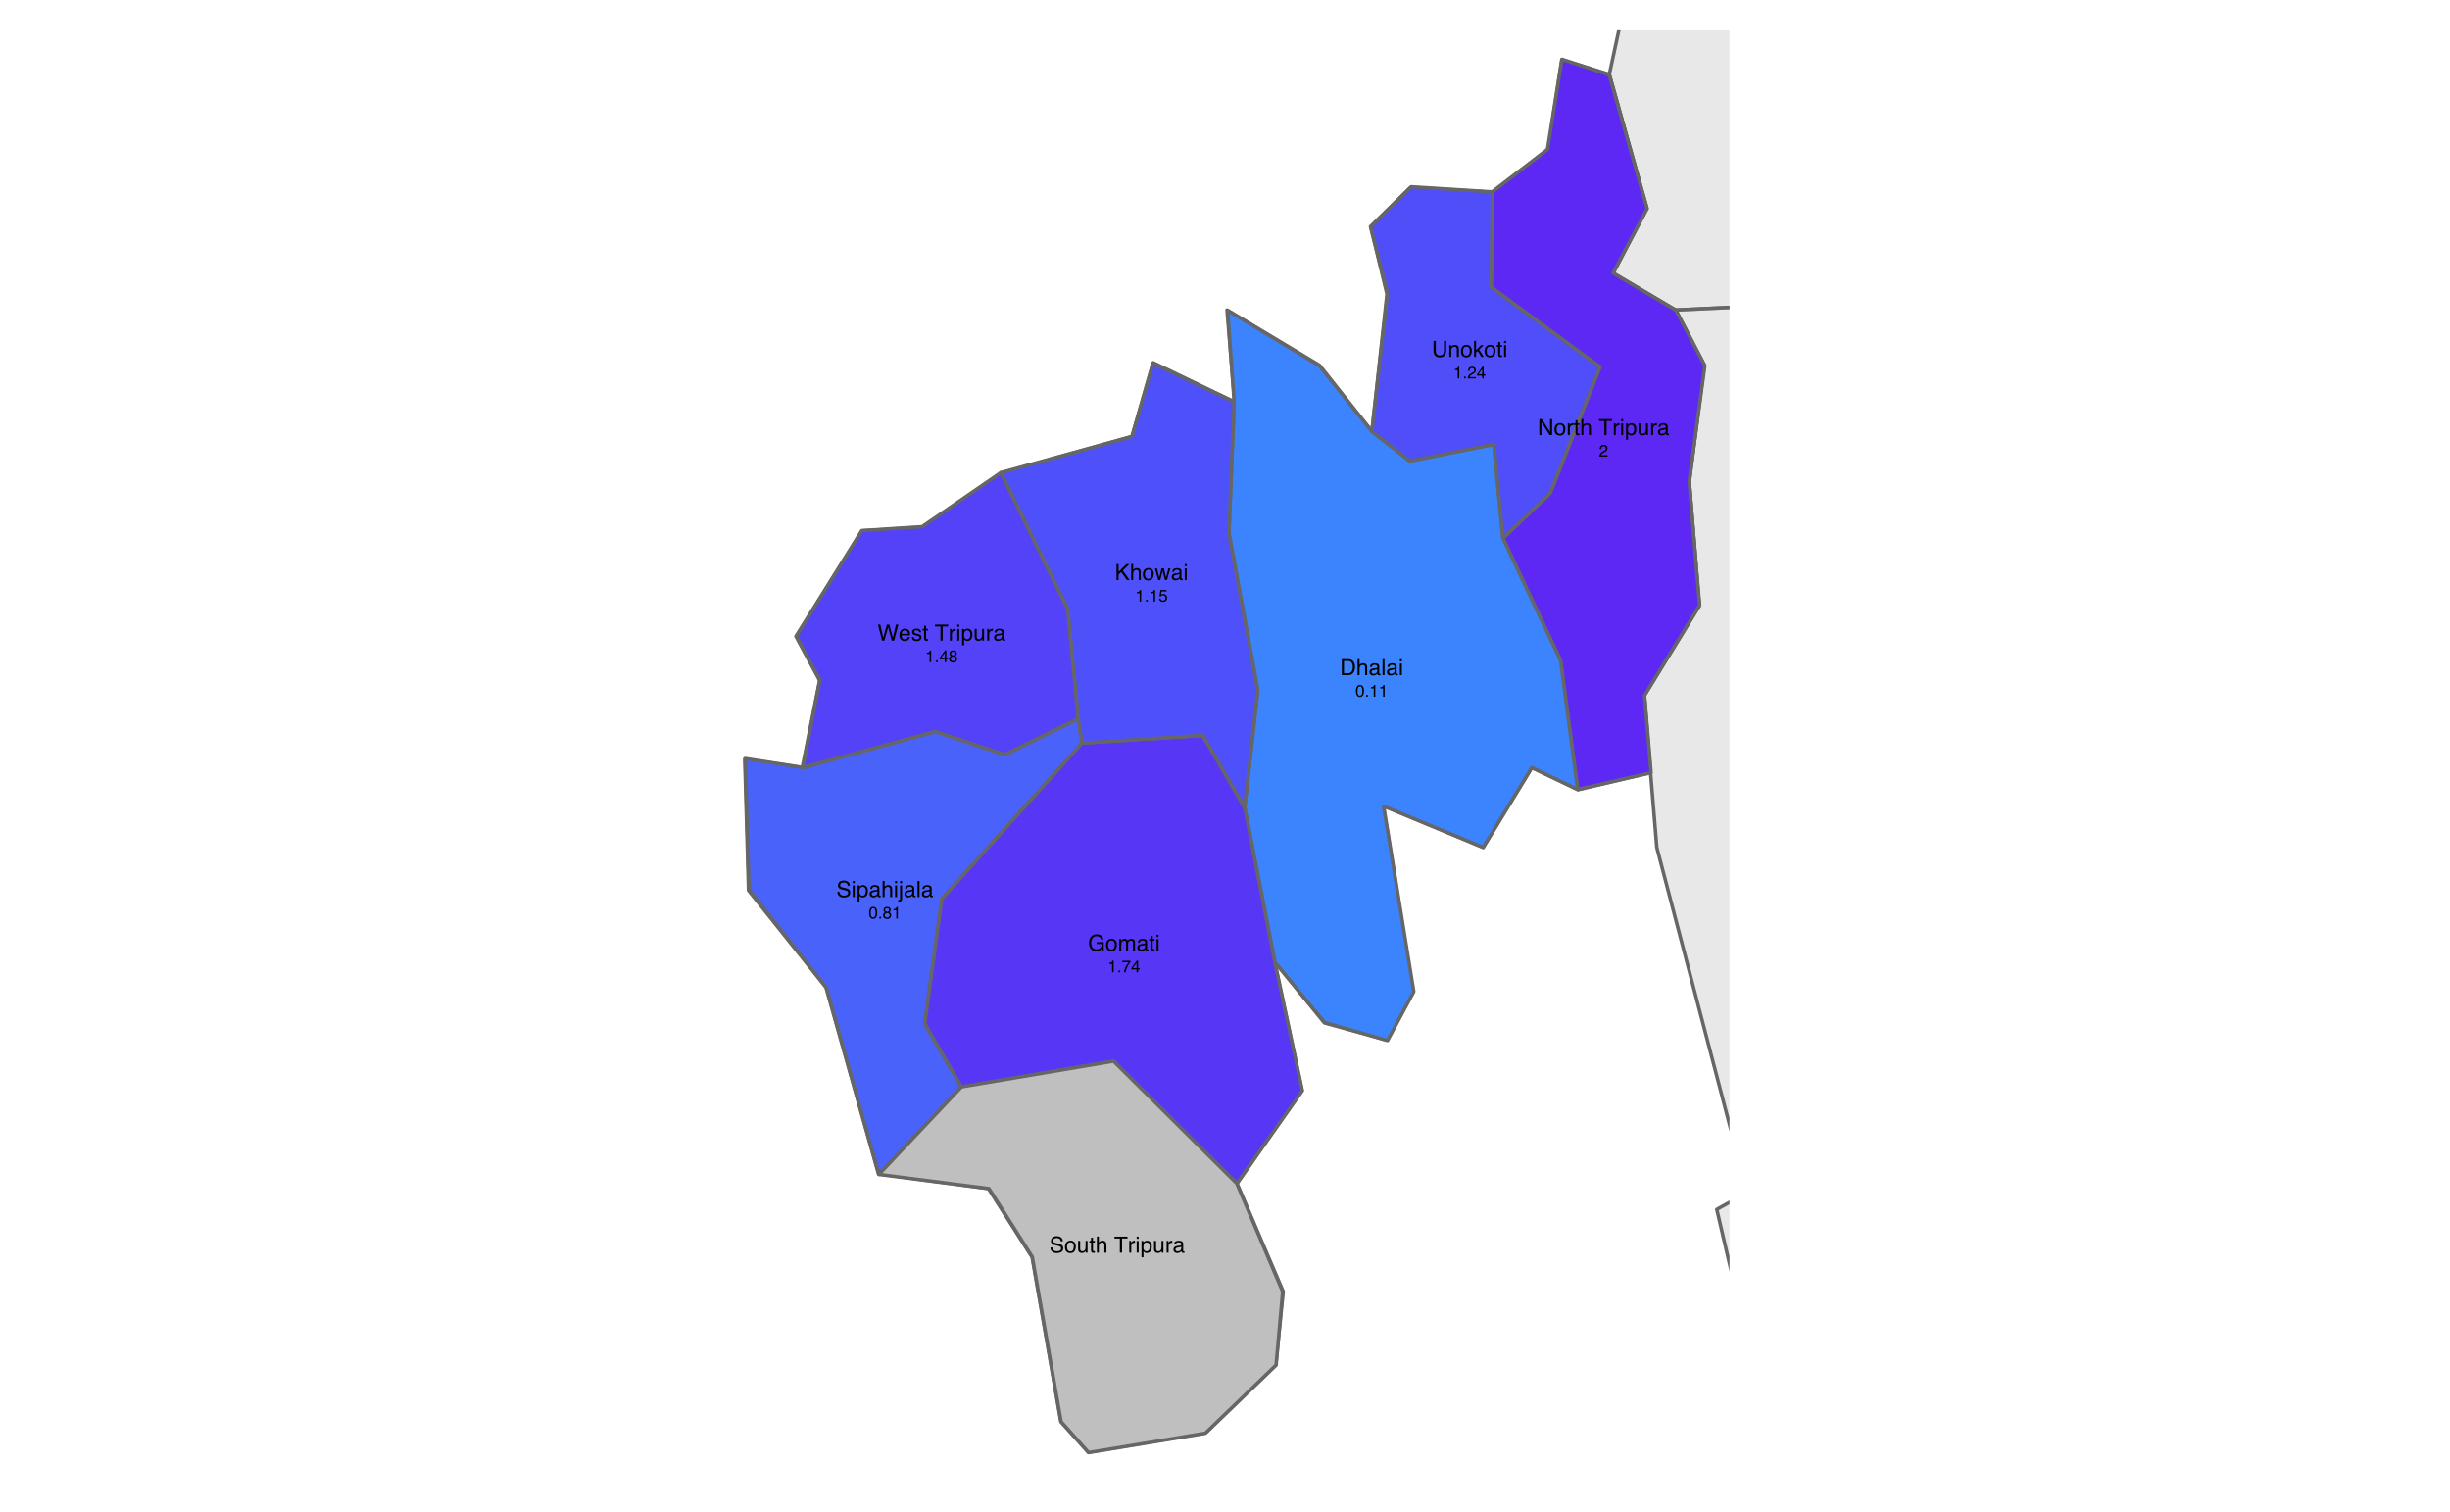 <?xml version="1.0" encoding="UTF-8"?>
<svg xmlns="http://www.w3.org/2000/svg" xmlns:xlink="http://www.w3.org/1999/xlink" width="525pt" height="324pt" viewBox="0 0 525 324" version="1.1">
<defs>
<g>
<symbol overflow="visible" id="glyph0-0">
<path style="stroke:none;" d="M 0.156 0 L 0.156 -3.438 L 2.891 -3.438 L 2.891 0 Z M 2.453 -0.438 L 2.453 -3.016 L 0.578 -3.016 L 0.578 -0.438 Z M 2.453 -0.438 "/>
</symbol>
<symbol overflow="visible" id="glyph0-1">
<path style="stroke:none;" d="M 2.875 -3.438 L 2.875 -3.031 L 1.703 -3.031 L 1.703 0 L 1.234 0 L 1.234 -3.031 L 0.078 -3.031 L 0.078 -3.438 Z M 2.875 -3.438 "/>
</symbol>
<symbol overflow="visible" id="glyph0-2">
<path style="stroke:none;" d="M 0.328 -2.516 L 0.719 -2.516 L 0.719 -2.078 C 0.75 -2.16 0.828 -2.258 0.953 -2.375 C 1.086 -2.5 1.238 -2.562 1.406 -2.562 C 1.414 -2.562 1.426 -2.562 1.438 -2.562 C 1.457 -2.562 1.492 -2.555 1.547 -2.547 L 1.547 -2.109 C 1.516 -2.109 1.488 -2.109 1.469 -2.109 C 1.445 -2.117 1.426 -2.125 1.406 -2.125 C 1.188 -2.125 1.02 -2.051 0.906 -1.906 C 0.801 -1.77 0.75 -1.613 0.75 -1.438 L 0.75 0 L 0.328 0 Z M 0.328 -2.516 "/>
</symbol>
<symbol overflow="visible" id="glyph0-3">
<path style="stroke:none;" d="M 0.312 -2.5 L 0.734 -2.5 L 0.734 0 L 0.312 0 Z M 0.312 -3.438 L 0.734 -3.438 L 0.734 -2.969 L 0.312 -2.969 Z M 0.312 -3.438 "/>
</symbol>
<symbol overflow="visible" id="glyph0-4">
<path style="stroke:none;" d="M 1.375 -0.281 C 1.562 -0.281 1.719 -0.363 1.844 -0.531 C 1.977 -0.695 2.047 -0.941 2.047 -1.266 C 2.047 -1.461 2.02 -1.633 1.969 -1.781 C 1.852 -2.062 1.656 -2.203 1.375 -2.203 C 1.082 -2.203 0.879 -2.055 0.766 -1.766 C 0.711 -1.609 0.688 -1.41 0.688 -1.172 C 0.688 -0.973 0.711 -0.805 0.766 -0.672 C 0.879 -0.41 1.082 -0.281 1.375 -0.281 Z M 0.281 -2.5 L 0.688 -2.5 L 0.688 -2.172 C 0.77 -2.273 0.863 -2.359 0.969 -2.422 C 1.102 -2.516 1.27 -2.562 1.469 -2.562 C 1.75 -2.562 1.988 -2.453 2.188 -2.234 C 2.383 -2.023 2.484 -1.719 2.484 -1.312 C 2.484 -0.758 2.344 -0.367 2.062 -0.141 C 1.875 0.004 1.66 0.078 1.422 0.078 C 1.234 0.078 1.078 0.035 0.953 -0.047 C 0.879 -0.086 0.797 -0.164 0.703 -0.281 L 0.703 1 L 0.281 1 Z M 0.281 -2.5 "/>
</symbol>
<symbol overflow="visible" id="glyph0-5">
<path style="stroke:none;" d="M 0.734 -2.516 L 0.734 -0.844 C 0.734 -0.719 0.754 -0.613 0.797 -0.531 C 0.867 -0.375 1.004 -0.297 1.203 -0.297 C 1.504 -0.297 1.707 -0.43 1.812 -0.703 C 1.863 -0.836 1.891 -1.031 1.891 -1.281 L 1.891 -2.516 L 2.312 -2.516 L 2.312 0 L 1.922 0 L 1.922 -0.375 C 1.867 -0.281 1.801 -0.195 1.719 -0.125 C 1.562 0 1.367 0.062 1.141 0.062 C 0.773 0.062 0.531 -0.055 0.406 -0.297 C 0.332 -0.422 0.297 -0.586 0.297 -0.797 L 0.297 -2.516 Z M 1.312 -2.562 Z M 1.312 -2.562 "/>
</symbol>
<symbol overflow="visible" id="glyph0-6">
<path style="stroke:none;" d="M 0.625 -0.672 C 0.625 -0.547 0.672 -0.445 0.766 -0.375 C 0.859 -0.312 0.961 -0.281 1.078 -0.281 C 1.223 -0.281 1.367 -0.312 1.516 -0.375 C 1.742 -0.488 1.859 -0.676 1.859 -0.938 L 1.859 -1.281 C 1.805 -1.25 1.738 -1.219 1.656 -1.188 C 1.582 -1.164 1.504 -1.148 1.422 -1.141 L 1.172 -1.109 C 1.016 -1.086 0.898 -1.055 0.828 -1.016 C 0.691 -0.941 0.625 -0.828 0.625 -0.672 Z M 1.656 -1.516 C 1.75 -1.523 1.812 -1.566 1.844 -1.641 C 1.863 -1.68 1.875 -1.734 1.875 -1.797 C 1.875 -1.941 1.82 -2.047 1.719 -2.109 C 1.613 -2.18 1.469 -2.219 1.281 -2.219 C 1.062 -2.219 0.906 -2.156 0.812 -2.031 C 0.758 -1.969 0.727 -1.875 0.719 -1.75 L 0.328 -1.75 C 0.328 -2.051 0.422 -2.258 0.609 -2.375 C 0.805 -2.5 1.035 -2.562 1.297 -2.562 C 1.586 -2.562 1.828 -2.508 2.016 -2.406 C 2.191 -2.289 2.281 -2.113 2.281 -1.875 L 2.281 -0.438 C 2.281 -0.383 2.289 -0.344 2.312 -0.312 C 2.332 -0.289 2.367 -0.281 2.422 -0.281 C 2.441 -0.281 2.461 -0.281 2.484 -0.281 C 2.516 -0.289 2.539 -0.297 2.562 -0.297 L 2.562 0.016 C 2.5 0.035 2.445 0.047 2.406 0.047 C 2.375 0.047 2.332 0.047 2.281 0.047 C 2.133 0.047 2.023 0 1.953 -0.094 C 1.922 -0.156 1.898 -0.234 1.891 -0.328 C 1.797 -0.211 1.672 -0.113 1.516 -0.031 C 1.359 0.039 1.18 0.078 0.984 0.078 C 0.754 0.078 0.562 0.008 0.406 -0.125 C 0.258 -0.27 0.188 -0.445 0.188 -0.656 C 0.188 -0.883 0.258 -1.062 0.406 -1.188 C 0.551 -1.32 0.742 -1.406 0.984 -1.438 Z M 1.297 -2.562 Z M 1.297 -2.562 "/>
</symbol>
<symbol overflow="visible" id="glyph0-7">
<path style="stroke:none;" d="M 0.359 -3.438 L 0.922 -3.438 L 2.656 -0.656 L 2.656 -3.438 L 3.094 -3.438 L 3.094 0 L 2.578 0 L 0.812 -2.781 L 0.812 0 L 0.359 0 Z M 1.703 -3.438 Z M 1.703 -3.438 "/>
</symbol>
<symbol overflow="visible" id="glyph0-8">
<path style="stroke:none;" d="M 1.297 -0.266 C 1.578 -0.266 1.77 -0.367 1.875 -0.578 C 1.977 -0.797 2.031 -1.035 2.031 -1.297 C 2.031 -1.523 1.992 -1.711 1.922 -1.859 C 1.805 -2.098 1.602 -2.219 1.312 -2.219 C 1.051 -2.219 0.863 -2.117 0.75 -1.922 C 0.633 -1.723 0.578 -1.484 0.578 -1.203 C 0.578 -0.941 0.633 -0.719 0.75 -0.531 C 0.863 -0.352 1.047 -0.266 1.297 -0.266 Z M 1.328 -2.578 C 1.648 -2.578 1.922 -2.469 2.141 -2.25 C 2.359 -2.039 2.469 -1.727 2.469 -1.312 C 2.469 -0.906 2.367 -0.566 2.172 -0.297 C 1.984 -0.035 1.68 0.094 1.266 0.094 C 0.922 0.094 0.645 -0.02 0.438 -0.25 C 0.238 -0.488 0.141 -0.805 0.141 -1.203 C 0.141 -1.617 0.242 -1.953 0.453 -2.203 C 0.672 -2.453 0.961 -2.578 1.328 -2.578 Z M 1.312 -2.562 Z M 1.312 -2.562 "/>
</symbol>
<symbol overflow="visible" id="glyph0-9">
<path style="stroke:none;" d="M 0.391 -3.203 L 0.812 -3.203 L 0.812 -2.516 L 1.219 -2.516 L 1.219 -2.172 L 0.812 -2.172 L 0.812 -0.531 C 0.812 -0.438 0.844 -0.375 0.906 -0.344 C 0.938 -0.332 0.992 -0.328 1.078 -0.328 C 1.098 -0.328 1.117 -0.328 1.141 -0.328 C 1.16 -0.328 1.188 -0.328 1.219 -0.328 L 1.219 0 C 1.164 0.008 1.113 0.02 1.062 0.031 C 1.008 0.039 0.957 0.047 0.906 0.047 C 0.707 0.047 0.57 -0.004 0.5 -0.109 C 0.426 -0.211 0.391 -0.344 0.391 -0.5 L 0.391 -2.172 L 0.047 -2.172 L 0.047 -2.516 L 0.391 -2.516 Z M 0.391 -3.203 "/>
</symbol>
<symbol overflow="visible" id="glyph0-10">
<path style="stroke:none;" d="M 0.312 -3.453 L 0.734 -3.453 L 0.734 -2.172 C 0.828 -2.297 0.914 -2.383 1 -2.438 C 1.133 -2.52 1.305 -2.562 1.516 -2.562 C 1.867 -2.562 2.113 -2.438 2.25 -2.188 C 2.32 -2.051 2.359 -1.859 2.359 -1.609 L 2.359 0 L 1.922 0 L 1.922 -1.578 C 1.922 -1.766 1.895 -1.898 1.844 -1.984 C 1.77 -2.117 1.629 -2.188 1.422 -2.188 C 1.242 -2.188 1.082 -2.125 0.938 -2 C 0.801 -1.883 0.734 -1.66 0.734 -1.328 L 0.734 0 L 0.312 0 Z M 0.312 -3.453 "/>
</symbol>
<symbol overflow="visible" id="glyph0-11">
<path style="stroke:none;" d=""/>
</symbol>
<symbol overflow="visible" id="glyph0-12">
<path style="stroke:none;" d="M 1.688 -0.391 C 1.844 -0.391 1.973 -0.41 2.078 -0.453 C 2.254 -0.504 2.398 -0.617 2.516 -0.797 C 2.609 -0.93 2.676 -1.109 2.719 -1.328 C 2.738 -1.461 2.75 -1.582 2.75 -1.688 C 2.75 -2.113 2.664 -2.445 2.5 -2.688 C 2.332 -2.926 2.062 -3.047 1.688 -3.047 L 0.859 -3.047 L 0.859 -0.391 Z M 0.391 -3.438 L 1.781 -3.438 C 2.25 -3.438 2.613 -3.27 2.875 -2.938 C 3.113 -2.633 3.234 -2.242 3.234 -1.766 C 3.234 -1.398 3.164 -1.07 3.031 -0.781 C 2.781 -0.258 2.363 0 1.781 0 L 0.391 0 Z M 0.391 -3.438 "/>
</symbol>
<symbol overflow="visible" id="glyph0-13">
<path style="stroke:none;" d="M 0.328 -3.438 L 0.75 -3.438 L 0.75 0 L 0.328 0 Z M 0.328 -3.438 "/>
</symbol>
<symbol overflow="visible" id="glyph0-14">
<path style="stroke:none;" d="M 0.672 -1.109 C 0.68 -0.91 0.727 -0.754 0.812 -0.641 C 0.969 -0.41 1.238 -0.297 1.625 -0.297 C 1.801 -0.297 1.961 -0.32 2.109 -0.375 C 2.379 -0.469 2.516 -0.641 2.516 -0.891 C 2.516 -1.078 2.457 -1.207 2.344 -1.281 C 2.227 -1.363 2.039 -1.43 1.781 -1.484 L 1.328 -1.594 C 1.016 -1.664 0.797 -1.742 0.672 -1.828 C 0.453 -1.973 0.344 -2.188 0.344 -2.469 C 0.344 -2.781 0.445 -3.035 0.656 -3.234 C 0.875 -3.43 1.18 -3.531 1.578 -3.531 C 1.941 -3.531 2.25 -3.441 2.5 -3.266 C 2.75 -3.086 2.875 -2.812 2.875 -2.438 L 2.438 -2.438 C 2.414 -2.613 2.363 -2.754 2.281 -2.859 C 2.145 -3.035 1.906 -3.125 1.562 -3.125 C 1.289 -3.125 1.094 -3.066 0.969 -2.953 C 0.852 -2.836 0.797 -2.703 0.797 -2.547 C 0.797 -2.379 0.863 -2.254 1 -2.172 C 1.094 -2.129 1.301 -2.066 1.625 -1.984 L 2.109 -1.875 C 2.336 -1.82 2.516 -1.75 2.641 -1.656 C 2.859 -1.5 2.969 -1.27 2.969 -0.969 C 2.969 -0.582 2.828 -0.305 2.547 -0.141 C 2.273 0.016 1.957 0.094 1.594 0.094 C 1.164 0.094 0.832 -0.016 0.594 -0.234 C 0.344 -0.441 0.223 -0.734 0.234 -1.109 Z M 1.609 -3.531 Z M 1.609 -3.531 "/>
</symbol>
<symbol overflow="visible" id="glyph0-15">
<path style="stroke:none;" d="M 0.734 -2.953 L 0.312 -2.953 L 0.312 -3.438 L 0.734 -3.438 Z M -0.094 0.641 C 0.094 0.629 0.207 0.609 0.25 0.578 C 0.289 0.555 0.312 0.473 0.312 0.328 L 0.312 -2.5 L 0.734 -2.5 L 0.734 0.375 C 0.734 0.551 0.703 0.688 0.641 0.781 C 0.547 0.938 0.359 1.016 0.078 1.016 C 0.055 1.016 0.035 1.008 0.016 1 C -0.004 1 -0.039 1 -0.094 1 Z M -0.094 0.641 "/>
</symbol>
<symbol overflow="visible" id="glyph0-16">
<path style="stroke:none;" d="M 1.859 -3.531 C 2.18 -3.531 2.457 -3.469 2.688 -3.344 C 3.031 -3.164 3.238 -2.852 3.312 -2.406 L 2.859 -2.406 C 2.797 -2.656 2.676 -2.836 2.5 -2.953 C 2.332 -3.066 2.113 -3.125 1.844 -3.125 C 1.52 -3.125 1.25 -3.004 1.031 -2.766 C 0.812 -2.523 0.703 -2.164 0.703 -1.688 C 0.703 -1.281 0.789 -0.945 0.969 -0.688 C 1.156 -0.438 1.453 -0.312 1.859 -0.312 C 2.172 -0.312 2.426 -0.398 2.625 -0.578 C 2.832 -0.754 2.938 -1.047 2.938 -1.453 L 1.859 -1.453 L 1.859 -1.844 L 3.375 -1.844 L 3.375 0 L 3.078 0 L 2.969 -0.438 C 2.801 -0.27 2.66 -0.148 2.547 -0.078 C 2.336 0.035 2.078 0.094 1.766 0.094 C 1.359 0.094 1.008 -0.035 0.719 -0.297 C 0.395 -0.629 0.234 -1.086 0.234 -1.672 C 0.234 -2.242 0.391 -2.703 0.703 -3.047 C 0.992 -3.367 1.379 -3.531 1.859 -3.531 Z M 1.781 -3.531 Z M 1.781 -3.531 "/>
</symbol>
<symbol overflow="visible" id="glyph0-17">
<path style="stroke:none;" d="M 0.312 -2.516 L 0.719 -2.516 L 0.719 -2.156 C 0.82 -2.281 0.914 -2.367 1 -2.422 C 1.133 -2.516 1.289 -2.562 1.469 -2.562 C 1.664 -2.562 1.828 -2.516 1.953 -2.422 C 2.023 -2.359 2.086 -2.273 2.141 -2.172 C 2.234 -2.305 2.344 -2.406 2.469 -2.469 C 2.594 -2.531 2.734 -2.562 2.891 -2.562 C 3.234 -2.562 3.469 -2.441 3.594 -2.203 C 3.656 -2.066 3.688 -1.891 3.688 -1.672 L 3.688 0 L 3.25 0 L 3.25 -1.75 C 3.25 -1.914 3.207 -2.031 3.125 -2.094 C 3.039 -2.156 2.938 -2.188 2.812 -2.188 C 2.645 -2.188 2.5 -2.129 2.375 -2.016 C 2.258 -1.898 2.203 -1.711 2.203 -1.453 L 2.203 0 L 1.781 0 L 1.781 -1.641 C 1.781 -1.805 1.758 -1.93 1.719 -2.016 C 1.656 -2.129 1.535 -2.188 1.359 -2.188 C 1.203 -2.188 1.055 -2.125 0.922 -2 C 0.797 -1.875 0.734 -1.648 0.734 -1.328 L 0.734 0 L 0.312 0 Z M 0.312 -2.516 "/>
</symbol>
<symbol overflow="visible" id="glyph0-18">
<path style="stroke:none;" d="M 0.359 -3.438 L 0.812 -3.438 L 0.812 -1.766 L 2.5 -3.438 L 3.141 -3.438 L 1.703 -2.047 L 3.188 0 L 2.578 0 L 1.375 -1.719 L 0.812 -1.203 L 0.812 0 L 0.359 0 Z M 0.359 -3.438 "/>
</symbol>
<symbol overflow="visible" id="glyph0-19">
<path style="stroke:none;" d="M 0.5 -2.516 L 0.984 -0.531 L 1.469 -2.516 L 1.953 -2.516 L 2.438 -0.547 L 2.953 -2.516 L 3.375 -2.516 L 2.641 0 L 2.203 0 L 1.703 -1.938 L 1.203 0 L 0.766 0 L 0.047 -2.516 Z M 0.5 -2.516 "/>
</symbol>
<symbol overflow="visible" id="glyph0-20">
<path style="stroke:none;" d="M 0.594 -3.438 L 1.234 -0.641 L 2.016 -3.438 L 2.531 -3.438 L 3.297 -0.641 L 3.953 -3.438 L 4.469 -3.438 L 3.562 0 L 3.062 0 L 2.281 -2.859 L 1.469 0 L 0.984 0 L 0.094 -3.438 Z M 0.594 -3.438 "/>
</symbol>
<symbol overflow="visible" id="glyph0-21">
<path style="stroke:none;" d="M 1.359 -2.562 C 1.535 -2.562 1.707 -2.52 1.875 -2.438 C 2.039 -2.352 2.164 -2.242 2.25 -2.109 C 2.332 -1.984 2.391 -1.836 2.422 -1.672 C 2.441 -1.555 2.453 -1.375 2.453 -1.125 L 0.625 -1.125 C 0.625 -0.863 0.68 -0.656 0.797 -0.5 C 0.91 -0.352 1.086 -0.281 1.328 -0.281 C 1.547 -0.281 1.719 -0.352 1.844 -0.5 C 1.926 -0.582 1.984 -0.676 2.016 -0.781 L 2.422 -0.781 C 2.41 -0.695 2.375 -0.598 2.312 -0.484 C 2.25 -0.367 2.18 -0.273 2.109 -0.203 C 1.984 -0.078 1.82 0.004 1.625 0.047 C 1.531 0.078 1.414 0.094 1.281 0.094 C 0.969 0.094 0.703 -0.02 0.484 -0.25 C 0.273 -0.477 0.172 -0.797 0.172 -1.203 C 0.172 -1.609 0.281 -1.938 0.5 -2.188 C 0.719 -2.438 1.004 -2.562 1.359 -2.562 Z M 2.031 -1.453 C 2.008 -1.641 1.969 -1.785 1.906 -1.891 C 1.789 -2.098 1.598 -2.203 1.328 -2.203 C 1.129 -2.203 0.961 -2.129 0.828 -1.984 C 0.703 -1.848 0.633 -1.672 0.625 -1.453 Z M 1.312 -2.562 Z M 1.312 -2.562 "/>
</symbol>
<symbol overflow="visible" id="glyph0-22">
<path style="stroke:none;" d="M 0.562 -0.781 C 0.57 -0.645 0.609 -0.539 0.672 -0.469 C 0.773 -0.332 0.957 -0.266 1.219 -0.266 C 1.375 -0.266 1.508 -0.297 1.625 -0.359 C 1.75 -0.43 1.812 -0.535 1.812 -0.672 C 1.812 -0.785 1.766 -0.867 1.672 -0.922 C 1.609 -0.953 1.484 -0.992 1.297 -1.047 L 0.969 -1.125 C 0.758 -1.176 0.602 -1.234 0.5 -1.297 C 0.312 -1.41 0.219 -1.57 0.219 -1.781 C 0.219 -2.02 0.301 -2.211 0.469 -2.359 C 0.645 -2.504 0.879 -2.578 1.172 -2.578 C 1.547 -2.578 1.816 -2.461 1.984 -2.234 C 2.086 -2.098 2.141 -1.945 2.141 -1.781 L 1.75 -1.781 C 1.738 -1.883 1.703 -1.973 1.641 -2.047 C 1.547 -2.16 1.379 -2.219 1.141 -2.219 C 0.984 -2.219 0.863 -2.188 0.781 -2.125 C 0.695 -2.062 0.656 -1.977 0.656 -1.875 C 0.656 -1.77 0.707 -1.688 0.812 -1.625 C 0.875 -1.582 0.969 -1.547 1.094 -1.516 L 1.375 -1.453 C 1.676 -1.379 1.879 -1.305 1.984 -1.234 C 2.141 -1.129 2.219 -0.957 2.219 -0.719 C 2.219 -0.5 2.133 -0.305 1.969 -0.141 C 1.801 0.016 1.547 0.094 1.203 0.094 C 0.828 0.094 0.562 0.008 0.406 -0.156 C 0.25 -0.32 0.164 -0.531 0.156 -0.781 Z M 1.188 -2.562 Z M 1.188 -2.562 "/>
</symbol>
<symbol overflow="visible" id="glyph0-23">
<path style="stroke:none;" d="M 0.875 -3.438 L 0.875 -1.312 C 0.875 -1.062 0.922 -0.852 1.016 -0.688 C 1.148 -0.438 1.383 -0.312 1.719 -0.312 C 2.113 -0.312 2.379 -0.445 2.516 -0.719 C 2.598 -0.863 2.641 -1.062 2.641 -1.312 L 2.641 -3.438 L 3.109 -3.438 L 3.109 -1.516 C 3.109 -1.086 3.051 -0.758 2.938 -0.531 C 2.727 -0.113 2.332 0.094 1.75 0.094 C 1.164 0.094 0.77 -0.113 0.562 -0.531 C 0.445 -0.758 0.391 -1.086 0.391 -1.516 L 0.391 -3.438 Z M 1.75 -3.438 Z M 1.75 -3.438 "/>
</symbol>
<symbol overflow="visible" id="glyph0-24">
<path style="stroke:none;" d="M 0.312 -2.516 L 0.703 -2.516 L 0.703 -2.156 C 0.828 -2.301 0.953 -2.406 1.078 -2.469 C 1.211 -2.531 1.363 -2.562 1.531 -2.562 C 1.883 -2.562 2.125 -2.438 2.25 -2.188 C 2.32 -2.051 2.359 -1.859 2.359 -1.609 L 2.359 0 L 1.922 0 L 1.922 -1.578 C 1.922 -1.734 1.898 -1.859 1.859 -1.953 C 1.785 -2.109 1.648 -2.188 1.453 -2.188 C 1.348 -2.188 1.266 -2.176 1.203 -2.156 C 1.086 -2.125 0.988 -2.055 0.906 -1.953 C 0.832 -1.867 0.785 -1.781 0.766 -1.688 C 0.742 -1.602 0.734 -1.477 0.734 -1.312 L 0.734 0 L 0.312 0 Z M 1.297 -2.562 Z M 1.297 -2.562 "/>
</symbol>
<symbol overflow="visible" id="glyph0-25">
<path style="stroke:none;" d="M 0.297 -3.438 L 0.703 -3.438 L 0.703 -1.438 L 1.781 -2.516 L 2.328 -2.516 L 1.359 -1.562 L 2.375 0 L 1.844 0 L 1.062 -1.266 L 0.703 -0.938 L 0.703 0 L 0.297 0 Z M 0.297 -3.438 "/>
</symbol>
<symbol overflow="visible" id="glyph1-0">
<path style="stroke:none;" d="M 0.109 0 L 0.109 -2.578 L 2.156 -2.578 L 2.156 0 Z M 1.844 -0.328 L 1.844 -2.25 L 0.438 -2.25 L 0.438 -0.328 Z M 1.844 -0.328 "/>
</symbol>
<symbol overflow="visible" id="glyph1-1">
<path style="stroke:none;" d="M 0.109 0 C 0.117 -0.219 0.16 -0.406 0.234 -0.562 C 0.316 -0.727 0.473 -0.875 0.703 -1 L 1.031 -1.203 C 1.188 -1.285 1.297 -1.359 1.359 -1.422 C 1.453 -1.516 1.5 -1.625 1.5 -1.75 C 1.5 -1.895 1.453 -2.008 1.359 -2.094 C 1.273 -2.188 1.16 -2.234 1.016 -2.234 C 0.797 -2.234 0.645 -2.148 0.562 -1.984 C 0.52 -1.898 0.5 -1.781 0.5 -1.625 L 0.172 -1.625 C 0.172 -1.844 0.211 -2.02 0.297 -2.156 C 0.43 -2.395 0.672 -2.516 1.016 -2.516 C 1.305 -2.516 1.516 -2.438 1.641 -2.281 C 1.773 -2.133 1.844 -1.961 1.844 -1.766 C 1.844 -1.566 1.773 -1.395 1.641 -1.25 C 1.555 -1.164 1.41 -1.066 1.203 -0.953 L 0.953 -0.812 C 0.836 -0.75 0.75 -0.691 0.688 -0.641 C 0.57 -0.535 0.5 -0.422 0.469 -0.297 L 1.844 -0.297 L 1.844 0 Z M 0.109 0 "/>
</symbol>
<symbol overflow="visible" id="glyph1-2">
<path style="stroke:none;" d="M 0.969 -2.516 C 1.289 -2.516 1.523 -2.379 1.672 -2.109 C 1.785 -1.898 1.844 -1.617 1.844 -1.266 C 1.844 -0.922 1.789 -0.633 1.688 -0.406 C 1.539 -0.094 1.301 0.062 0.969 0.062 C 0.664 0.062 0.441 -0.066 0.297 -0.328 C 0.172 -0.547 0.109 -0.836 0.109 -1.203 C 0.109 -1.492 0.145 -1.738 0.219 -1.938 C 0.363 -2.32 0.613 -2.516 0.969 -2.516 Z M 0.969 -0.219 C 1.133 -0.219 1.266 -0.289 1.359 -0.438 C 1.453 -0.582 1.5 -0.852 1.5 -1.25 C 1.5 -1.531 1.461 -1.766 1.391 -1.953 C 1.328 -2.141 1.191 -2.234 0.984 -2.234 C 0.805 -2.234 0.672 -2.145 0.578 -1.969 C 0.492 -1.789 0.453 -1.531 0.453 -1.188 C 0.453 -0.938 0.477 -0.734 0.531 -0.578 C 0.613 -0.336 0.758 -0.219 0.969 -0.219 Z M 0.969 -0.219 "/>
</symbol>
<symbol overflow="visible" id="glyph1-3">
<path style="stroke:none;" d="M 0.312 -0.375 L 0.672 -0.375 L 0.672 0 L 0.312 0 Z M 0.312 -0.375 "/>
</symbol>
<symbol overflow="visible" id="glyph1-4">
<path style="stroke:none;" d="M 0.344 -1.781 L 0.344 -2.016 C 0.57 -2.047 0.727 -2.086 0.812 -2.141 C 0.906 -2.191 0.973 -2.312 1.016 -2.5 L 1.266 -2.5 L 1.266 0 L 0.938 0 L 0.938 -1.781 Z M 0.344 -1.781 "/>
</symbol>
<symbol overflow="visible" id="glyph1-5">
<path style="stroke:none;" d="M 0.984 -1.453 C 1.117 -1.453 1.223 -1.488 1.297 -1.562 C 1.379 -1.645 1.422 -1.742 1.422 -1.859 C 1.422 -1.953 1.383 -2.035 1.312 -2.109 C 1.238 -2.191 1.125 -2.234 0.969 -2.234 C 0.812 -2.234 0.695 -2.191 0.625 -2.109 C 0.562 -2.035 0.531 -1.945 0.531 -1.844 C 0.531 -1.719 0.57 -1.617 0.656 -1.547 C 0.75 -1.484 0.859 -1.453 0.984 -1.453 Z M 1 -0.219 C 1.145 -0.219 1.266 -0.254 1.359 -0.328 C 1.453 -0.41 1.5 -0.531 1.5 -0.688 C 1.5 -0.852 1.445 -0.977 1.344 -1.062 C 1.25 -1.145 1.125 -1.188 0.969 -1.188 C 0.82 -1.188 0.703 -1.141 0.609 -1.047 C 0.516 -0.961 0.469 -0.848 0.469 -0.703 C 0.469 -0.566 0.508 -0.453 0.594 -0.359 C 0.676 -0.266 0.812 -0.219 1 -0.219 Z M 0.547 -1.344 C 0.461 -1.375 0.395 -1.414 0.344 -1.469 C 0.25 -1.562 0.203 -1.68 0.203 -1.828 C 0.203 -2.016 0.27 -2.176 0.406 -2.312 C 0.539 -2.445 0.734 -2.516 0.984 -2.516 C 1.223 -2.516 1.41 -2.453 1.547 -2.328 C 1.68 -2.203 1.75 -2.055 1.75 -1.891 C 1.75 -1.734 1.711 -1.602 1.641 -1.5 C 1.598 -1.445 1.531 -1.395 1.438 -1.344 C 1.539 -1.289 1.617 -1.234 1.672 -1.172 C 1.785 -1.055 1.844 -0.906 1.844 -0.719 C 1.844 -0.5 1.766 -0.312 1.609 -0.156 C 1.461 0 1.254 0.078 0.984 0.078 C 0.742 0.078 0.535 0.008 0.359 -0.125 C 0.191 -0.258 0.109 -0.453 0.109 -0.703 C 0.109 -0.848 0.145 -0.973 0.219 -1.078 C 0.289 -1.191 0.398 -1.281 0.547 -1.344 Z M 0.547 -1.344 "/>
</symbol>
<symbol overflow="visible" id="glyph1-6">
<path style="stroke:none;" d="M 1.875 -2.469 L 1.875 -2.188 C 1.801 -2.113 1.695 -1.977 1.562 -1.781 C 1.426 -1.594 1.305 -1.383 1.203 -1.156 C 1.098 -0.938 1.02 -0.738 0.969 -0.562 C 0.938 -0.445 0.895 -0.258 0.844 0 L 0.484 0 C 0.566 -0.477 0.742 -0.957 1.016 -1.438 C 1.172 -1.707 1.336 -1.945 1.516 -2.156 L 0.125 -2.156 L 0.125 -2.469 Z M 1.875 -2.469 "/>
</symbol>
<symbol overflow="visible" id="glyph1-7">
<path style="stroke:none;" d="M 1.188 -0.891 L 1.188 -2.031 L 0.375 -0.891 Z M 1.188 0 L 1.188 -0.609 L 0.094 -0.609 L 0.094 -0.922 L 1.25 -2.516 L 1.516 -2.516 L 1.516 -0.891 L 1.875 -0.891 L 1.875 -0.609 L 1.516 -0.609 L 1.516 0 Z M 1.188 0 "/>
</symbol>
<symbol overflow="visible" id="glyph1-8">
<path style="stroke:none;" d="M 0.438 -0.641 C 0.457 -0.461 0.539 -0.336 0.688 -0.266 C 0.77 -0.234 0.859 -0.219 0.953 -0.219 C 1.141 -0.219 1.273 -0.273 1.359 -0.391 C 1.453 -0.516 1.5 -0.648 1.5 -0.797 C 1.5 -0.961 1.445 -1.094 1.344 -1.188 C 1.238 -1.289 1.109 -1.344 0.953 -1.344 C 0.848 -1.344 0.754 -1.32 0.672 -1.281 C 0.598 -1.238 0.535 -1.18 0.484 -1.109 L 0.203 -1.125 L 0.391 -2.469 L 1.703 -2.469 L 1.703 -2.172 L 0.641 -2.172 L 0.531 -1.469 C 0.582 -1.508 0.633 -1.539 0.688 -1.562 C 0.781 -1.602 0.891 -1.625 1.016 -1.625 C 1.242 -1.625 1.438 -1.547 1.594 -1.391 C 1.758 -1.242 1.844 -1.062 1.844 -0.844 C 1.844 -0.602 1.77 -0.391 1.625 -0.203 C 1.477 -0.023 1.242 0.062 0.922 0.062 C 0.711 0.062 0.531 0.004 0.375 -0.109 C 0.219 -0.223 0.129 -0.398 0.109 -0.641 Z M 0.438 -0.641 "/>
</symbol>
</g>
<clipPath id="clip1">
  <path d="M 155.391 6.48 L 370.605 6.48 L 370.605 84 L 155.391 84 Z M 155.391 6.48 "/>
</clipPath>
<clipPath id="clip2">
  <path d="M 155.391 6.48 L 370.605 6.48 L 370.605 85 L 155.391 85 Z M 155.391 6.48 "/>
</clipPath>
<clipPath id="clip3">
  <path d="M 352 15 L 370.605 15 L 370.605 318.516 L 352 318.516 Z M 352 15 "/>
</clipPath>
<clipPath id="clip4">
  <path d="M 351 14 L 370.605 14 L 370.605 318.516 L 351 318.516 Z M 351 14 "/>
</clipPath>
</defs>
<g id="surface861">
<rect x="0" y="0" width="525" height="324" style="fill:rgb(100%,100%,100%);fill-opacity:1;stroke:none;"/>
<rect x="0" y="0" width="525" height="324" style="fill:rgb(100%,100%,100%);fill-opacity:1;stroke:none;"/>
<g clip-path="url(#clip1)" clip-rule="nonzero">
<path style=" stroke:none;fill-rule:evenodd;fill:rgb(85.098%,85.098%,85.098%);fill-opacity:0.6;" d="M 440.703 15.164 L 428.121 45.664 L 416.875 49.871 L 414.465 64.336 L 403.758 65.91 L 400.543 79.32 L 383.68 83.793 L 381.27 65.387 L 359.047 66.438 L 345.66 58.551 L 352.891 44.613 L 344.859 15.953 L 351.82 -16.391 L 359.047 -27.699 L 348.34 -58.727 L 359.582 -61.883 L 374.844 -49.523 L 397.598 -55.043 L 381.805 -83.707 L 391.441 -98.695 L 401.883 -96.855 L 416.07 -100.008 L 423.57 -111.84 L 437.488 -117.625 L 446.059 -132.09 L 421.695 -161.012 L 406.969 -167.062 L 423.031 -187.309 L 409.648 -183.363 L 395.727 -195.984 L 385.016 -215.707 L 346.73 -214.918 L 333.883 -206.504 L 333.883 -234.113 L 342.715 -251.469 L 336.023 -263.562 L 355.301 -281.707 L 337.629 -283.809 L 330.668 -277.762 L 284.086 -277.238 L 276.855 -291.961 L 258.918 -275.922 L 258.652 -262.773 L 233.754 -275.66 L 210.195 -238.582 L 190.918 -238.848 L 171.105 -216.23 L 157.988 -240.688 L 133.625 -235.691 L 136.836 -247.523 L 123.184 -259.355 L 82.758 -260.672 L 67.766 -253.836 L 33.23 -267.508 L -10.141 -258.566 L -21.387 -261.461 L -32.363 -252.781 L -60.473 -217.02 L -39.324 -194.145 L -64.223 -183.102 L -65.293 -169.164 L -68.773 -167.062 L -63.418 -195.984 L -73.059 -218.074 L -70.379 -246.734 L -62.617 -258.828 L -90.191 -301.953 L -95.277 -310.895 L -81.09 -336.664 L -70.379 -342.449 L -71.719 -348.496 L -65.562 -386.625 L -68.773 -402.664 L -67.434 -409.762 L -34.238 -408.973 L -8.805 -417.125 L -2.379 -433.43 L 16.094 -434.219 L 30.285 -442.367 L 52.773 -425.539 L 82.758 -416.336 L 123.719 -417.914 L 141.656 -418.703 L 149.422 -426.59 L 173.785 -424.488 L 191.184 -418.441 L 203.77 -430.008 L 219.027 -420.543 L 241.785 -426.328 L 255.438 -424.75 L 288.637 -444.996 L 304.434 -433.43 L 317.281 -431.062 L 327.188 -440 L 341.379 -439.477 L 370.293 -446.312 L 385.551 -452.625 L 405.898 -452.359 L 422.23 -462.09 L 425.176 -466.559 L 462.656 -460.512 L 486.215 -443.945 L 493.176 -445.523 L 552.074 -452.359 L 564.926 -448.418 L 598.926 -454.465 L 604.551 -459.461 L 627.574 -473.395 L 623.559 -488.91 L 655.953 -523.355 L 695.844 -557.016 L 704.141 -559.906 L 694.773 -576.473 L 699.055 -581.469 L 721.277 -570.426 L 738.41 -566.742 L 806.68 -599.613 L 856.477 -616.441 L 886.73 -626.434 L 899.043 -620.91 L 922.602 -628.801 L 923.406 -629.586 L 938.668 -643.262 L 975.879 -646.418 L 1002.387 -644.051 L 968.117 -600.664 L 969.188 -579.363 L 985.52 -564.641 L 987.125 -543.867 L 997.297 -544.129 L 1010.418 -530.98 L 1000.512 -519.938 L 982.574 -512.312 L 962.492 -511.523 L 943.484 -504.688 L 926.082 -510.996 L 917.25 -506.789 L 911.09 -485.754 L 898.508 -478.918 L 897.168 -481.547 L 877.895 -466.297 L 866.918 -467.086 L 850.316 -453.148 L 829.438 -443.945 L 819.262 -450.781 L 809.09 -443.156 L 795.969 -421.594 L 786.332 -412.656 L 760.098 -407.922 L 727.969 -386.098 L 727.703 -371.371 L 712.441 -357.438 L 707.355 -376.633 L 689.684 -356.383 L 686.203 -336.398 L 675.762 -330.352 L 657.559 -302.215 L 649.527 -263.301 L 653.809 -253.309 L 636.676 -239.371 L 618.469 -240.422 L 618.203 -263.301 L 601.605 -250.941 L 605.352 -240.949 L 577.508 -217.809 L 572.156 -207.027 L 557.16 -198.879 L 540.027 -181.785 L 562.25 -161.012 L 564.66 -136.559 L 549.129 -123.938 L 542.703 -101.586 L 525.57 -72.664 L 525.84 -61.617 L 512.988 -39.27 L 501.477 -41.898 L 497.461 -22.438 L 497.727 3.855 L 491.035 9.113 L 484.074 34.359 L 464.262 38.566 L 447.395 33.043 Z M 440.703 15.164 "/>
</g>
<g clip-path="url(#clip2)" clip-rule="nonzero">
<path style="fill:none;stroke-width:0.75;stroke-linecap:round;stroke-linejoin:round;stroke:rgb(40%,40%,40%);stroke-opacity:1;stroke-miterlimit:10;" d="M 440.703 15.164 L 428.121 45.664 L 416.875 49.871 L 414.465 64.336 L 403.758 65.91 L 400.543 79.32 L 383.68 83.793 L 381.27 65.387 L 359.047 66.438 L 345.66 58.551 L 352.891 44.613 L 344.859 15.953 L 351.82 -16.391 L 359.047 -27.699 L 348.34 -58.727 L 359.582 -61.883 L 374.844 -49.523 L 397.598 -55.043 L 381.805 -83.707 L 391.441 -98.695 L 401.883 -96.855 L 416.07 -100.008 L 423.57 -111.84 L 437.488 -117.625 L 446.059 -132.09 L 421.695 -161.012 L 406.969 -167.062 L 423.031 -187.309 L 409.648 -183.363 L 395.727 -195.984 L 385.016 -215.707 L 346.73 -214.918 L 333.883 -206.504 L 333.883 -234.113 L 342.715 -251.469 L 336.023 -263.562 L 355.301 -281.707 L 337.629 -283.809 L 330.668 -277.762 L 284.086 -277.238 L 276.855 -291.961 L 258.918 -275.922 L 258.652 -262.773 L 233.754 -275.66 L 210.195 -238.582 L 190.918 -238.848 L 171.105 -216.23 L 157.988 -240.688 L 133.625 -235.691 L 136.836 -247.523 L 123.184 -259.355 L 82.758 -260.672 L 67.766 -253.836 L 33.23 -267.508 L -10.141 -258.566 L -21.387 -261.461 L -32.363 -252.781 L -60.473 -217.02 L -39.324 -194.145 L -64.223 -183.102 L -65.293 -169.164 L -68.773 -167.062 L -63.418 -195.984 L -73.059 -218.074 L -70.379 -246.734 L -62.617 -258.828 L -90.191 -301.953 L -95.277 -310.895 L -81.09 -336.664 L -70.379 -342.449 L -71.719 -348.496 L -65.562 -386.625 L -68.773 -402.664 L -67.434 -409.762 L -34.238 -408.973 L -8.805 -417.125 L -2.379 -433.43 L 16.094 -434.219 L 30.285 -442.367 L 52.773 -425.539 L 82.758 -416.336 L 123.719 -417.914 L 141.656 -418.703 L 149.422 -426.59 L 173.785 -424.488 L 191.184 -418.441 L 203.77 -430.008 L 219.027 -420.543 L 241.785 -426.328 L 255.438 -424.75 L 288.637 -444.996 L 304.434 -433.43 L 317.281 -431.062 L 327.188 -440 L 341.379 -439.477 L 370.293 -446.312 L 385.551 -452.625 L 405.898 -452.359 L 422.23 -462.09 L 425.176 -466.559 L 462.656 -460.512 L 486.215 -443.945 L 493.176 -445.523 L 552.074 -452.359 L 564.926 -448.418 L 598.926 -454.465 L 604.551 -459.461 L 627.574 -473.395 L 623.559 -488.91 L 655.953 -523.355 L 695.844 -557.016 L 704.141 -559.906 L 694.773 -576.473 L 699.055 -581.469 L 721.277 -570.426 L 738.41 -566.742 L 806.68 -599.613 L 856.477 -616.441 L 886.73 -626.434 L 899.043 -620.91 L 922.602 -628.801 L 923.406 -629.586 L 938.668 -643.262 L 975.879 -646.418 L 1002.387 -644.051 L 968.117 -600.664 L 969.188 -579.363 L 985.52 -564.641 L 987.125 -543.867 L 997.297 -544.129 L 1010.418 -530.98 L 1000.512 -519.938 L 982.574 -512.312 L 962.492 -511.523 L 943.484 -504.688 L 926.082 -510.996 L 917.25 -506.789 L 911.09 -485.754 L 898.508 -478.918 L 897.168 -481.547 L 877.895 -466.297 L 866.918 -467.086 L 850.316 -453.148 L 829.438 -443.945 L 819.262 -450.781 L 809.09 -443.156 L 795.969 -421.594 L 786.332 -412.656 L 760.098 -407.922 L 727.969 -386.098 L 727.703 -371.371 L 712.441 -357.438 L 707.355 -376.633 L 689.684 -356.383 L 686.203 -336.398 L 675.762 -330.352 L 657.559 -302.215 L 649.527 -263.301 L 653.809 -253.309 L 636.676 -239.371 L 618.469 -240.422 L 618.203 -263.301 L 601.605 -250.941 L 605.352 -240.949 L 577.508 -217.809 L 572.156 -207.027 L 557.16 -198.879 L 540.027 -181.785 L 562.25 -161.012 L 564.66 -136.559 L 549.129 -123.938 L 542.703 -101.586 L 525.57 -72.664 L 525.84 -61.617 L 512.988 -39.27 L 501.477 -41.898 L 497.461 -22.438 L 497.727 3.855 L 491.035 9.113 L 484.074 34.359 L 464.262 38.566 L 447.395 33.043 Z M 440.703 15.164 "/>
</g>
<g clip-path="url(#clip3)" clip-rule="nonzero">
<path style=" stroke:none;fill-rule:evenodd;fill:rgb(85.098%,85.098%,85.098%);fill-opacity:0.6;" d="M 457.035 483.738 L 430.797 466.91 L 427.852 488.207 L 412.324 493.73 L 413.395 472.168 L 409.113 434.305 L 396.527 354.105 L 385.82 328.336 L 372.434 316.766 L 375.914 293.625 L 367.883 259.18 L 377.789 253.656 L 371.094 242.875 L 355.031 181.609 L 353.691 165.57 L 352.355 149.004 L 364.133 129.809 L 361.992 103.25 L 365.203 78.27 L 359.047 66.438 L 381.27 65.387 L 383.68 83.793 L 400.543 79.32 L 403.758 65.91 L 414.465 64.336 L 416.875 49.871 L 428.121 45.664 L 440.703 15.164 L 447.395 33.043 L 464.262 38.566 L 484.074 34.359 L 486.484 68.543 L 478.184 91.156 L 518.609 104.301 L 526.641 109.297 L 551.809 127.441 L 557.16 180.293 L 556.625 203.695 L 550.738 209.48 L 552.879 230.254 L 545.113 241.297 L 551.004 262.336 L 544.578 290.469 L 534.941 303.617 L 516.734 293.887 L 503.887 303.355 L 507.902 318.344 L 499.332 345.426 L 498.797 360.414 L 507.367 384.344 L 505.492 405.641 L 515.398 414.582 L 517.27 442.719 L 510.578 461.387 L 491.301 457.441 L 482.199 485.578 L 471.758 492.676 Z M 457.035 483.738 "/>
</g>
<g clip-path="url(#clip4)" clip-rule="nonzero">
<path style="fill:none;stroke-width:0.75;stroke-linecap:round;stroke-linejoin:round;stroke:rgb(40%,40%,40%);stroke-opacity:1;stroke-miterlimit:10;" d="M 457.035 483.738 L 430.797 466.91 L 427.852 488.207 L 412.324 493.73 L 413.395 472.168 L 409.113 434.305 L 396.527 354.105 L 385.82 328.336 L 372.434 316.766 L 375.914 293.625 L 367.883 259.18 L 377.789 253.656 L 371.094 242.875 L 355.031 181.609 L 353.691 165.57 L 352.355 149.004 L 364.133 129.809 L 361.992 103.25 L 365.203 78.27 L 359.047 66.438 L 381.27 65.387 L 383.68 83.793 L 400.543 79.32 L 403.758 65.91 L 414.465 64.336 L 416.875 49.871 L 428.121 45.664 L 440.703 15.164 L 447.395 33.043 L 464.262 38.566 L 484.074 34.359 L 486.484 68.543 L 478.184 91.156 L 518.609 104.301 L 526.641 109.297 L 551.809 127.441 L 557.16 180.293 L 556.625 203.695 L 550.738 209.48 L 552.879 230.254 L 545.113 241.297 L 551.004 262.336 L 544.578 290.469 L 534.941 303.617 L 516.734 293.887 L 503.887 303.355 L 507.902 318.344 L 499.332 345.426 L 498.797 360.414 L 507.367 384.344 L 505.492 405.641 L 515.398 414.582 L 517.27 442.719 L 510.578 461.387 L 491.301 457.441 L 482.199 485.578 L 471.758 492.676 Z M 457.035 483.738 "/>
</g>
<path style="fill-rule:evenodd;fill:rgb(85.098%,85.098%,85.098%);fill-opacity:0.6;stroke-width:0.75;stroke-linecap:round;stroke-linejoin:round;stroke:rgb(40%,40%,40%);stroke-opacity:1;stroke-miterlimit:10;" d="M 264.543 86.16 L 262.934 66.438 L 282.746 78.27 L 293.992 92.469 L 297.203 63.02 L 293.723 48.559 L 302.289 40.145 L 319.691 41.195 L 331.738 31.992 L 334.684 12.797 L 344.859 15.953 L 352.891 44.613 L 345.66 58.551 L 359.047 66.438 L 365.203 78.27 L 361.992 103.25 L 364.133 129.809 L 352.355 149.004 L 353.691 165.57 L 338.164 169.25 L 328.258 164.516 L 317.816 181.609 L 296.398 172.668 L 302.824 212.637 L 297.203 222.891 L 283.816 219.211 L 273.109 206.062 L 279 233.672 L 265.078 253.656 L 274.98 276.797 L 273.375 292.574 L 258.383 307.035 L 233.219 311.242 L 227.328 304.668 L 221.172 269.434 L 211.801 254.707 L 188.242 251.555 L 176.996 211.586 L 160.398 190.812 L 159.594 162.676 L 171.91 164.516 L 175.656 145.848 L 170.57 136.383 L 184.762 113.77 L 197.609 112.98 L 214.477 101.41 L 242.59 93.52 L 247.141 77.746 Z M 264.543 86.16 "/>
<g style="fill:rgb(0%,0%,0%);fill-opacity:1;">
  <use xlink:href="#glyph0-1" x="255.559" y="162"/>
  <use xlink:href="#glyph0-2" x="258.489" y="162"/>
  <use xlink:href="#glyph0-3" x="260.086" y="162"/>
  <use xlink:href="#glyph0-4" x="261.152" y="162"/>
  <use xlink:href="#glyph0-5" x="263.82" y="162"/>
  <use xlink:href="#glyph0-2" x="266.487" y="162"/>
  <use xlink:href="#glyph0-6" x="268.085" y="162"/>
</g>
<path style="fill-rule:evenodd;fill:rgb(36.471%,15.686%,95.686%);fill-opacity:1;stroke-width:0.75;stroke-linecap:round;stroke-linejoin:round;stroke:rgb(40%,40%,40%);stroke-opacity:1;stroke-miterlimit:10;" d="M 359.145 66.516 L 365.324 78.383 L 361.953 103.219 L 364.199 129.711 L 352.402 149.031 L 353.805 165.586 L 338.074 169.176 L 334.422 141.578 L 322.059 115.363 L 332.172 105.703 L 342.848 78.66 L 319.531 61.547 L 319.812 41.125 L 331.609 32.02 L 334.703 12.703 L 344.816 16.016 L 352.961 44.715 L 345.656 58.512 Z M 359.145 66.516 "/>
<path style="fill-rule:evenodd;fill:rgb(23.137%,51.765%,99.608%);fill-opacity:1;stroke-width:0.75;stroke-linecap:round;stroke-linejoin:round;stroke:rgb(40%,40%,40%);stroke-opacity:1;stroke-miterlimit:10;" d="M 322.059 115.363 L 334.422 141.578 L 338.074 169.176 L 328.238 164.484 L 317.844 181.594 L 296.492 172.762 L 302.957 212.5 L 297.336 222.988 L 283.852 219.125 L 273.176 206.156 L 266.715 173.039 L 269.523 147.926 L 263.344 114.258 L 264.465 86.109 L 263.062 66.516 L 282.727 78.383 L 293.965 92.457 L 302.113 98.805 L 320.094 95.215 Z M 322.059 115.363 "/>
<path style="fill-rule:evenodd;fill:rgb(28.235%,38.431%,98.039%);fill-opacity:1;stroke-width:0.75;stroke-linecap:round;stroke-linejoin:round;stroke:rgb(40%,40%,40%);stroke-opacity:1;stroke-miterlimit:10;" d="M 206.031 232.922 L 188.332 251.688 L 177.094 211.676 L 160.52 190.699 L 159.676 162.551 L 172.039 164.484 L 200.414 156.758 L 215.301 161.723 L 231.035 153.996 L 231.879 159.242 L 201.816 192.633 L 198.164 219.402 Z M 206.031 232.922 "/>
<path style="fill-rule:evenodd;fill:rgb(34.118%,21.176%,96.471%);fill-opacity:1;stroke-width:0.75;stroke-linecap:round;stroke-linejoin:round;stroke:rgb(40%,40%,40%);stroke-opacity:1;stroke-miterlimit:10;" d="M 266.715 173.039 L 273.176 206.156 L 279.074 233.75 L 265.027 253.621 L 238.621 227.402 L 206.031 232.922 L 198.164 219.402 L 201.816 192.633 L 231.879 159.242 L 257.723 157.586 Z M 266.715 173.039 "/>
<path style="fill-rule:evenodd;fill:rgb(30.588%,31.765%,97.647%);fill-opacity:1;stroke-width:0.75;stroke-linecap:round;stroke-linejoin:round;stroke:rgb(40%,40%,40%);stroke-opacity:1;stroke-miterlimit:10;" d="M 264.465 86.109 L 263.344 114.258 L 269.523 147.926 L 266.715 173.039 L 257.723 157.586 L 231.879 159.242 L 231.035 153.996 L 228.789 130.539 L 214.461 101.289 L 242.555 93.559 L 247.047 77.832 Z M 264.465 86.109 "/>
<path style="fill-rule:evenodd;fill:rgb(32.549%,25.882%,96.863%);fill-opacity:1;stroke-width:0.75;stroke-linecap:round;stroke-linejoin:round;stroke:rgb(40%,40%,40%);stroke-opacity:1;stroke-miterlimit:10;" d="M 231.035 153.996 L 215.301 161.723 L 200.414 156.758 L 172.039 164.484 L 175.691 145.719 L 170.633 136.336 L 184.68 113.707 L 197.602 112.879 L 214.461 101.289 L 228.789 130.539 Z M 231.035 153.996 "/>
<path style="fill-rule:evenodd;fill:rgb(74.902%,74.902%,74.902%);fill-opacity:1;stroke-width:0.75;stroke-linecap:round;stroke-linejoin:round;stroke:rgb(40%,40%,40%);stroke-opacity:1;stroke-miterlimit:10;" d="M 188.332 251.688 L 206.031 232.922 L 238.621 227.402 L 265.027 253.621 L 274.863 276.801 L 273.457 292.531 L 258.285 307.156 L 233.281 311.297 L 227.383 304.676 L 221.203 269.352 L 211.93 254.723 Z M 188.332 251.688 "/>
<path style="fill-rule:evenodd;fill:rgb(30.98%,30.588%,97.255%);fill-opacity:1;stroke-width:0.75;stroke-linecap:round;stroke-linejoin:round;stroke:rgb(40%,40%,40%);stroke-opacity:1;stroke-miterlimit:10;" d="M 319.812 41.125 L 319.531 61.547 L 342.848 78.66 L 332.172 105.703 L 322.059 115.363 L 320.094 95.215 L 302.113 98.805 L 293.965 92.457 L 297.336 62.93 L 293.684 48.578 L 302.395 40.023 Z M 319.812 41.125 "/>
<g style="fill:rgb(0%,0%,0%);fill-opacity:1;">
  <use xlink:href="#glyph0-7" x="329.5" y="93.246"/>
  <use xlink:href="#glyph0-8" x="332.964" y="93.246"/>
  <use xlink:href="#glyph0-2" x="335.632" y="93.246"/>
  <use xlink:href="#glyph0-9" x="337.229" y="93.246"/>
  <use xlink:href="#glyph0-10" x="338.562" y="93.246"/>
  <use xlink:href="#glyph0-11" x="341.23" y="93.246"/>
  <use xlink:href="#glyph0-1" x="342.563" y="93.246"/>
  <use xlink:href="#glyph0-2" x="345.493" y="93.246"/>
  <use xlink:href="#glyph0-3" x="347.09" y="93.246"/>
  <use xlink:href="#glyph0-4" x="348.156" y="93.246"/>
  <use xlink:href="#glyph0-5" x="350.824" y="93.246"/>
  <use xlink:href="#glyph0-2" x="353.491" y="93.246"/>
  <use xlink:href="#glyph0-6" x="355.089" y="93.246"/>
</g>
<g style="fill:rgb(0%,0%,0%);fill-opacity:1;">
  <use xlink:href="#glyph0-12" x="287.137" y="144.695"/>
  <use xlink:href="#glyph0-10" x="290.601" y="144.695"/>
  <use xlink:href="#glyph0-6" x="293.269" y="144.695"/>
  <use xlink:href="#glyph0-13" x="295.936" y="144.695"/>
  <use xlink:href="#glyph0-6" x="297.002" y="144.695"/>
  <use xlink:href="#glyph0-3" x="299.67" y="144.695"/>
</g>
<g style="fill:rgb(0%,0%,0%);fill-opacity:1;">
  <use xlink:href="#glyph0-14" x="179.227" y="192.242"/>
  <use xlink:href="#glyph0-3" x="182.426" y="192.242"/>
  <use xlink:href="#glyph0-4" x="183.492" y="192.242"/>
  <use xlink:href="#glyph0-6" x="186.16" y="192.242"/>
  <use xlink:href="#glyph0-10" x="188.827" y="192.242"/>
  <use xlink:href="#glyph0-3" x="191.495" y="192.242"/>
  <use xlink:href="#glyph0-15" x="192.561" y="192.242"/>
  <use xlink:href="#glyph0-6" x="193.627" y="192.242"/>
  <use xlink:href="#glyph0-13" x="196.294" y="192.242"/>
  <use xlink:href="#glyph0-6" x="197.36" y="192.242"/>
</g>
<g style="fill:rgb(0%,0%,0%);fill-opacity:1;">
  <use xlink:href="#glyph0-16" x="233.133" y="203.758"/>
  <use xlink:href="#glyph0-8" x="236.864" y="203.758"/>
  <use xlink:href="#glyph0-17" x="239.532" y="203.758"/>
  <use xlink:href="#glyph0-6" x="243.528" y="203.758"/>
  <use xlink:href="#glyph0-9" x="246.195" y="203.758"/>
  <use xlink:href="#glyph0-3" x="247.528" y="203.758"/>
</g>
<g style="fill:rgb(0%,0%,0%);fill-opacity:1;">
  <use xlink:href="#glyph0-18" x="238.895" y="124.309"/>
  <use xlink:href="#glyph0-10" x="242.094" y="124.309"/>
  <use xlink:href="#glyph0-8" x="244.762" y="124.309"/>
  <use xlink:href="#glyph0-19" x="247.43" y="124.309"/>
  <use xlink:href="#glyph0-6" x="250.894" y="124.309"/>
  <use xlink:href="#glyph0-3" x="253.562" y="124.309"/>
</g>
<g style="fill:rgb(0%,0%,0%);fill-opacity:1;">
  <use xlink:href="#glyph0-20" x="188.039" y="137.293"/>
  <use xlink:href="#glyph0-21" x="192.567" y="137.293"/>
  <use xlink:href="#glyph0-22" x="195.234" y="137.293"/>
  <use xlink:href="#glyph0-9" x="197.633" y="137.293"/>
  <use xlink:href="#glyph0-11" x="198.966" y="137.293"/>
  <use xlink:href="#glyph0-1" x="200.298" y="137.293"/>
  <use xlink:href="#glyph0-2" x="203.228" y="137.293"/>
  <use xlink:href="#glyph0-3" x="204.826" y="137.293"/>
  <use xlink:href="#glyph0-4" x="205.892" y="137.293"/>
  <use xlink:href="#glyph0-5" x="208.559" y="137.293"/>
  <use xlink:href="#glyph0-2" x="211.227" y="137.293"/>
  <use xlink:href="#glyph0-6" x="212.825" y="137.293"/>
</g>
<g style="fill:rgb(0%,0%,0%);fill-opacity:1;">
  <use xlink:href="#glyph0-14" x="224.867" y="268.449"/>
  <use xlink:href="#glyph0-8" x="228.067" y="268.449"/>
  <use xlink:href="#glyph0-5" x="230.734" y="268.449"/>
  <use xlink:href="#glyph0-9" x="233.402" y="268.449"/>
  <use xlink:href="#glyph0-10" x="234.735" y="268.449"/>
  <use xlink:href="#glyph0-11" x="237.403" y="268.449"/>
  <use xlink:href="#glyph0-1" x="238.736" y="268.449"/>
  <use xlink:href="#glyph0-2" x="241.666" y="268.449"/>
  <use xlink:href="#glyph0-3" x="243.263" y="268.449"/>
  <use xlink:href="#glyph0-4" x="244.329" y="268.449"/>
  <use xlink:href="#glyph0-5" x="246.997" y="268.449"/>
  <use xlink:href="#glyph0-2" x="249.664" y="268.449"/>
  <use xlink:href="#glyph0-6" x="251.262" y="268.449"/>
</g>
<g style="fill:rgb(0%,0%,0%);fill-opacity:1;">
  <use xlink:href="#glyph0-23" x="306.793" y="76.488"/>
  <use xlink:href="#glyph0-24" x="310.257" y="76.488"/>
  <use xlink:href="#glyph0-8" x="312.925" y="76.488"/>
  <use xlink:href="#glyph0-25" x="315.593" y="76.488"/>
  <use xlink:href="#glyph0-8" x="317.991" y="76.488"/>
  <use xlink:href="#glyph0-9" x="320.659" y="76.488"/>
  <use xlink:href="#glyph0-3" x="321.992" y="76.488"/>
</g>
<g style="fill:rgb(0%,0%,0%);fill-opacity:1;">
  <use xlink:href="#glyph1-1" x="342.629" y="97.855"/>
</g>
<g style="fill:rgb(0%,0%,0%);fill-opacity:1;">
  <use xlink:href="#glyph1-2" x="290.441" y="149.309"/>
  <use xlink:href="#glyph1-3" x="292.44" y="149.309"/>
  <use xlink:href="#glyph1-4" x="293.439" y="149.309"/>
  <use xlink:href="#glyph1-4" x="295.437" y="149.309"/>
</g>
<g style="fill:rgb(0%,0%,0%);fill-opacity:1;">
  <use xlink:href="#glyph1-2" x="186.133" y="196.852"/>
  <use xlink:href="#glyph1-3" x="188.131" y="196.852"/>
  <use xlink:href="#glyph1-5" x="189.13" y="196.852"/>
  <use xlink:href="#glyph1-4" x="191.129" y="196.852"/>
</g>
<g style="fill:rgb(0%,0%,0%);fill-opacity:1;">
  <use xlink:href="#glyph1-4" x="237.367" y="208.367"/>
  <use xlink:href="#glyph1-3" x="239.366" y="208.367"/>
  <use xlink:href="#glyph1-6" x="240.364" y="208.367"/>
  <use xlink:href="#glyph1-7" x="242.363" y="208.367"/>
</g>
<g style="fill:rgb(0%,0%,0%);fill-opacity:1;">
  <use xlink:href="#glyph1-4" x="243.266" y="128.922"/>
  <use xlink:href="#glyph1-3" x="245.264" y="128.922"/>
  <use xlink:href="#glyph1-4" x="246.263" y="128.922"/>
  <use xlink:href="#glyph1-8" x="248.261" y="128.922"/>
</g>
<g style="fill:rgb(0%,0%,0%);fill-opacity:1;">
  <use xlink:href="#glyph1-4" x="198.27" y="141.902"/>
  <use xlink:href="#glyph1-3" x="200.268" y="141.902"/>
  <use xlink:href="#glyph1-7" x="201.267" y="141.902"/>
  <use xlink:href="#glyph1-5" x="203.265" y="141.902"/>
</g>
<g style="fill:rgb(0%,0%,0%);fill-opacity:1;">
  <use xlink:href="#glyph1-4" x="311.43" y="81.102"/>
  <use xlink:href="#glyph1-3" x="313.428" y="81.102"/>
  <use xlink:href="#glyph1-1" x="314.427" y="81.102"/>
  <use xlink:href="#glyph1-7" x="316.425" y="81.102"/>
</g>
</g>
</svg>
